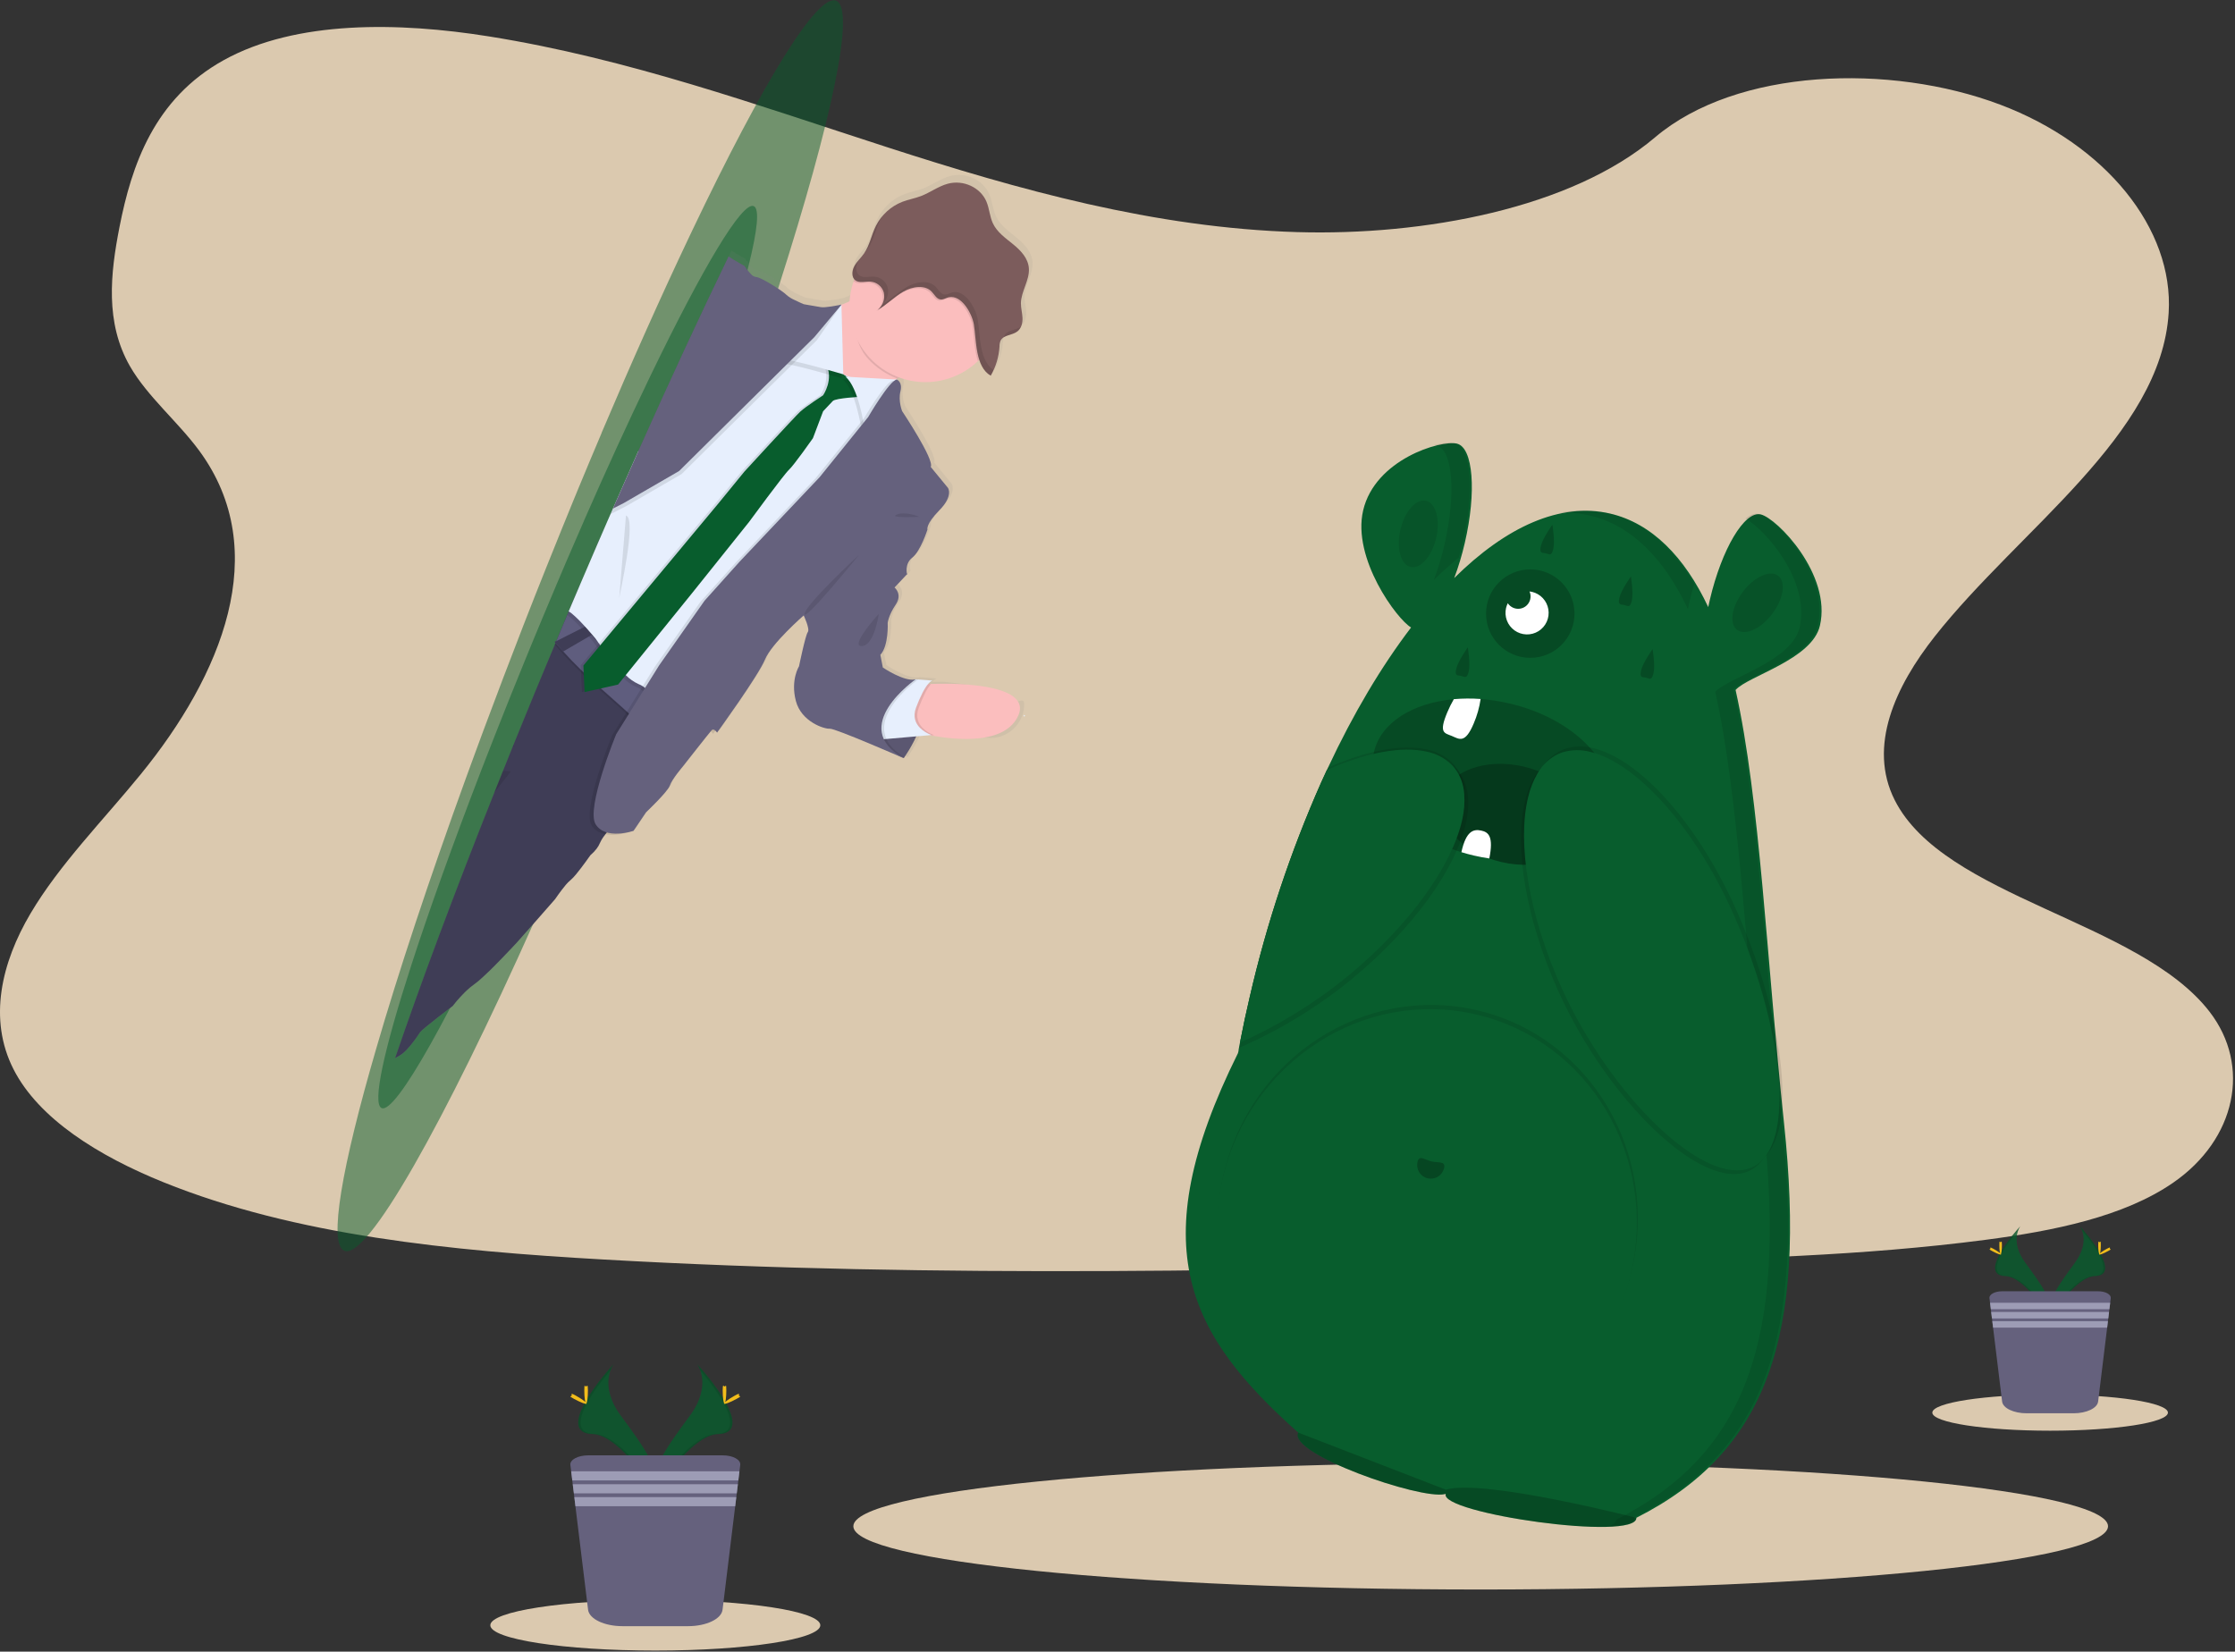 <svg width="1119" height="827" viewBox="0 0 1119 827" fill="none" xmlns="http://www.w3.org/2000/svg">
<rect x="0" y="0" width="1119" height="827" fill="#333333" stroke="none"/>
<g clip-path="url(#clip0_201_3)">
<path d="M741.34 795.87C914.807 795.87 1055.43 781.691 1055.43 764.2C1055.43 746.709 914.807 732.53 741.34 732.53C567.873 732.53 427.25 746.709 427.25 764.2C427.25 781.691 567.873 795.87 741.34 795.87Z" fill="#DBC9AF"/>
<path d="M649.58 116.22C577.91 114.14 509.64 94.88 444.46 73.8C379.28 52.72 314.7 29.39 244.74 18.22C199.74 11.04 148.29 10.02 112.03 30.11C77.15 49.43 65.87 82.8 59.81 113.75C55.25 137.04 52.57 161.56 65.06 183.36C73.74 198.5 89.14 211.22 99.79 225.72C136.86 276.18 110.66 338.39 70.49 387.65C51.65 410.76 29.8 432.81 15.26 457.41C0.72 482.01 -5.99 510.22 6.72 535.29C19.33 560.16 49.37 578.84 81.92 591.98C148.02 618.67 225.92 626.31 301.92 630.63C470.01 640.22 639.01 636.06 807.64 631.91C870.03 630.38 932.64 628.82 994.07 620.79C1028.15 616.33 1063.34 609.25 1088.07 592.16C1119.49 570.46 1127.27 533.73 1106.22 506.52C1070.92 460.89 973.3 449.52 948.62 400.59C935.04 373.64 948.99 343.59 968.73 318.59C1011.07 264.97 1082.05 217.92 1085.79 156.59C1088.36 114.49 1054.24 72.33 1001.48 52.41C946.18 31.53 869.48 34.16 828.69 68.72C786.69 104.36 712.87 118.05 649.58 116.22Z" fill="#DBC9AF"/>
<path opacity="0.5" d="M172.31 626.22C164.39 622.69 171.09 584.34 188.31 525.22C199.31 487.29 214.69 440.81 233.31 389.51C234.65 385.83 236.01 382.14 237.37 378.41C238.903 374.23 240.457 370.017 242.03 365.77L242.17 365.42C242.39 364.81 242.62 364.21 242.84 363.61C248.8 347.61 255.03 331.24 261.53 314.5C261.65 314.16 261.78 313.83 261.91 313.5L262.24 312.65C263.8 308.65 265.38 304.65 266.97 300.58C267.14 300.16 267.3 299.72 267.47 299.3C267.7 298.71 267.93 298.14 268.15 297.56C268.23 297.38 268.29 297.19 268.37 297.03C268.5 296.68 268.64 296.34 268.77 296.03C270.37 292.03 271.96 287.98 273.55 284.03C276.15 277.563 278.73 271.16 281.29 264.82C281.737 263.707 282.187 262.607 282.64 261.52C283.927 258.327 285.217 255.157 286.51 252.01C287.01 250.81 287.51 249.6 287.99 248.41C288.37 247.5 288.74 246.58 289.11 245.68C293.17 235.86 297.203 226.23 301.21 216.79C301.22 216.757 301.22 216.723 301.21 216.69C316.46 180.76 331.21 147.77 344.91 118.93C344.99 118.78 345.05 118.62 345.13 118.47L346.58 115.41C381.74 41.7 409.4 -3.79 418.75 0.41C428.37 4.69 416.39 60.55 390.14 142.67C389.8 143.76 389.45 144.83 389.09 145.92C389.035 146.134 388.969 146.344 388.89 146.55C387.557 150.803 386.153 155.137 384.68 159.55C384.6 159.81 384.51 160.07 384.42 160.33C381.087 170.53 377.54 181.063 373.78 191.93C373.27 193.39 372.78 194.88 372.24 196.36C366.44 213.15 360.24 230.63 353.59 248.65C353.19 249.76 352.78 250.86 352.37 251.98C345.72 270.03 338.71 288.61 331.37 307.57C330.9 308.77 330.43 309.98 329.97 311.19C329.87 311.45 329.77 311.7 329.66 311.96C327.827 316.66 325.983 321.38 324.13 326.12C323.6 327.44 323.13 328.76 322.57 330.07C321.25 333.42 319.93 336.77 318.57 340.07C318.46 340.37 318.34 340.67 318.22 340.96C318.1 341.25 318.03 341.43 317.93 341.66C317.71 342.24 317.48 342.81 317.25 343.38C316.63 344.93 316.02 346.48 315.4 348.01C314.33 350.69 313.26 353.34 312.19 356.01L311.86 356.81C311.863 356.847 311.863 356.883 311.86 356.92C307.513 367.66 303.18 378.217 298.86 388.59C297.407 392.09 295.957 395.567 294.51 399.02C293.44 401.57 292.38 404.11 291.31 406.62C283.37 425.39 275.57 443.36 267.97 460.39C222.01 563.22 183.65 631.28 172.31 626.22Z" fill="#085D2D"/>
<path opacity="0.5" d="M191.08 554.83C186.2 552.73 192.26 525.45 206 483.07C214.8 455.89 226.77 422.49 241 385.55L244.11 377.55C245.277 374.543 246.463 371.51 247.67 368.45C247.708 368.365 247.741 368.278 247.77 368.19L248.29 366.89C252.83 355.337 257.567 343.537 262.5 331.49C262.59 331.24 262.69 331.01 262.79 330.77C262.89 330.53 262.95 330.36 263.04 330.16C264.22 327.26 265.41 324.37 266.61 321.45L267 320.52L267.51 319.27C267.57 319.14 267.62 319 267.67 318.88C267.72 318.76 267.88 318.39 267.98 318.15C269.193 315.23 270.397 312.333 271.59 309.46C273.55 304.793 275.493 300.17 277.42 295.59L278.42 293.21C279.42 290.9 280.36 288.62 281.33 286.34L282.44 283.74C282.73 283.08 283 282.42 283.28 281.74C286.327 274.653 289.35 267.693 292.35 260.86C292.356 260.837 292.356 260.813 292.35 260.79C303.75 234.79 314.71 210.93 324.77 190.02C324.83 189.91 324.88 189.79 324.94 189.68L326 187.46C351.86 133.99 371.62 100.72 377.38 103.21C383.31 105.77 373.05 145.6 352.48 204.56L351.66 206.9C351.61 207.05 351.56 207.2 351.5 207.35C350.433 210.403 349.337 213.507 348.21 216.66L348.01 217.22C345.39 224.553 342.633 232.123 339.74 239.93C339.35 240.99 338.96 242.06 338.55 243.12C334.07 255.19 329.28 267.78 324.22 280.76L323.29 283.15C318.21 296.15 312.877 309.503 307.29 323.21C306.94 324.08 306.59 324.95 306.23 325.82C306.15 326.01 306.07 326.19 306 326.38L301.81 336.59L300.63 339.44C299.63 341.86 298.63 344.28 297.63 346.67C297.55 346.89 297.46 347.1 297.37 347.31C297.28 347.52 297.23 347.65 297.15 347.82L296.64 349.05C296.17 350.17 295.71 351.29 295.24 352.4L292.89 358.22L292.64 358.8V358.88C289.36 366.64 286.107 374.263 282.88 381.75C281.793 384.283 280.703 386.797 279.61 389.29C278.81 391.143 278.01 392.977 277.21 394.79C271.27 408.35 265.46 421.36 259.82 433.68C225.67 508.22 198.07 557.85 191.08 554.83Z" fill="#085D2D"/>
<path d="M512.8 352.48C512.8 349.69 510.07 351.13 509.69 351.25C508.593 350.35 507.399 349.575 506.13 348.94C500.04 345.77 490.84 343.84 483.51 342.71C483.484 342.701 483.456 342.701 483.43 342.71C476.97 341.71 471.99 341.37 471.99 341.37L468.18 341.42H466.76C467.259 340.679 467.991 340.127 468.84 339.85C469.9 339.72 464.36 339.31 461.73 339.13H461.62L460.4 339.05C454.62 340.41 443.79 332.98 443.79 332.98L442.53 326.64C446.81 322.01 446.19 310.44 446.19 310.44C446.19 310.44 446.55 306.56 450.19 301.22C453.83 295.88 449.58 292.5 449.58 292.5L455.87 285.79C455.6 284.633 455.561 283.433 455.757 282.261C455.953 281.089 456.378 279.967 457.01 278.96C457.394 278.391 457.87 277.891 458.42 277.48V277.43L458.52 277.34C462.63 274.19 466.1 263.25 466.1 263.25C466.1 263.25 465.3 261.3 469.8 256.01V255.95C470.4 255.25 471.1 254.5 471.91 253.66C471.91 253.59 472.03 253.53 472.09 253.46C479.31 246.22 476.47 242.22 476.47 242.22L467.7 231.56C469.77 228.1 453.15 203.27 453.15 203.27C453.15 203.27 451.03 198.16 452.23 193.27C452.566 192.118 452.601 190.899 452.33 189.73C452.172 189.07 451.848 188.461 451.39 187.96C451.108 187.659 450.768 187.417 450.39 187.25L449.79 187.2L450.5 186.68C450.79 186.49 451.07 186.28 451.36 186.08C451.98 186.32 452.6 186.53 453.23 186.72C459.334 188.692 465.835 189.097 472.137 187.898C478.438 186.7 484.337 183.935 489.29 179.86C489.54 179.67 489.78 179.46 490.01 179.25C490.24 179.04 490.64 178.71 490.95 178.42C491.09 178.29 491.23 178.17 491.35 178.04C491.47 177.91 491.82 177.58 492.05 177.34C492.12 177.56 492.19 177.77 492.27 177.99C492.583 178.876 492.961 179.739 493.4 180.57C493.437 180.647 493.481 180.72 493.53 180.79C493.527 180.82 493.527 180.85 493.53 180.88C493.6 181.03 493.69 181.17 493.77 181.31C494.34 182.263 495.032 183.137 495.83 183.91C496.025 184.103 496.232 184.283 496.45 184.45C496.761 184.716 497.096 184.954 497.45 185.16C497.502 185.206 497.559 185.246 497.62 185.28C497.68 185.326 497.743 185.366 497.81 185.4C498.07 184.94 498.32 184.47 498.56 184C500.684 179.857 501.92 175.317 502.19 170.67C502.202 170.104 502.249 169.54 502.33 168.98C502.384 168.552 502.509 168.137 502.7 167.75C503.07 166.99 503.668 166.364 504.41 165.96C505.609 165.35 506.87 164.867 508.17 164.52L508.48 164.41L508.86 164.28L509.6 163.99L509.72 163.93C509.94 163.84 510.14 163.73 510.35 163.63C510.413 163.584 510.48 163.544 510.55 163.51C510.789 163.376 511.017 163.223 511.23 163.05L511.33 162.97C511.524 162.823 511.705 162.659 511.87 162.48C511.95 162.4 512 162.3 512.08 162.22C512.191 162.099 512.291 161.968 512.38 161.83L512.62 161.48C512.672 161.369 512.732 161.262 512.8 161.16C513.565 159.61 513.91 157.886 513.8 156.16C513.66 153.68 512.93 151.28 512.96 148.79C513.05 142.84 517.34 137.16 516.96 131.25C516.62 126.13 512.85 122.15 508.96 118.97C505.07 115.79 500.75 112.82 498.62 108.27C497.03 104.86 496.81 100.89 495.38 97.41C492.38 90.12 483.58 86.01 475.63 88.18C470.87 89.49 466.73 92.64 462.1 94.39C459.04 95.54 455.83 96.06 452.78 97.23C449.178 98.622 445.949 100.834 443.35 103.69C442.89 104.19 442.46 104.69 442.04 105.25L441.65 105.78C441.36 106.18 441.07 106.58 440.81 107C440.69 107.18 440.58 107.35 440.47 107.54C440.106 108.119 439.772 108.716 439.47 109.33C439.18 109.9 438.93 110.48 438.68 111.07C437.29 114.43 436.43 118.01 434.76 121.21C434.39 121.939 433.969 122.64 433.5 123.31C432.85 124.24 432.1 125.11 431.36 125.99C431.16 126.23 430.96 126.47 430.76 126.69C430.679 126.807 430.588 126.917 430.49 127.02C430.35 127.21 430.19 127.39 430.04 127.58C429.89 127.77 429.86 127.81 429.78 127.92C429.7 128.03 429.48 128.33 429.35 128.54C429.22 128.75 429.2 128.73 429.13 128.84C428.93 129.15 428.75 129.47 428.57 129.79V129.86C428.01 130.937 427.702 132.127 427.67 133.34C427.658 133.94 427.746 134.539 427.93 135.11C427.978 135.257 428.035 135.4 428.1 135.54C428.251 135.862 428.45 136.159 428.69 136.42C428.57 136.75 428.43 137.09 428.32 137.42C428.06 138.18 427.82 138.96 427.6 139.73C427.46 140.26 427.35 140.73 427.23 141.28C426.764 143.305 426.466 145.366 426.34 147.44L425.7 147.77C424.574 148.329 423.415 148.82 422.23 149.24H422.11C421.11 149.46 414.21 150.9 411.79 150.48L403.16 148.97C403.16 148.97 401.16 148.14 398.97 147.09C397.317 146.368 395.775 145.415 394.39 144.26C392.74 142.48 381.33 135.14 378.93 135.15C377.951 134.997 377.057 134.501 376.41 133.75C375.685 132.863 375.017 131.931 374.41 130.96C374.41 130.96 374.18 130.84 373.82 130.62C373.37 129.99 373.09 129.52 373.09 129.52C373.09 129.52 369.7 127.66 366.25 125.52L364.78 128.52C364.7 128.67 364.63 128.83 364.55 128.99C350.63 157.69 335.41 190.46 319.55 226.05C319.556 226.083 319.556 226.117 319.55 226.15C315.37 235.483 311.153 245.02 306.9 254.76L305.73 257.46L304.17 261.02L300.1 270.42L298.68 273.69C295.98 279.95 293.26 286.283 290.52 292.69C288.84 296.617 287.153 300.58 285.46 304.58C285.33 304.91 285.18 305.25 285.04 305.58C284.96 305.75 284.89 305.93 284.81 306.11C284.58 306.68 284.33 307.25 284.09 307.83C283.91 308.24 283.73 308.68 283.55 309.09C281.87 313.09 280.2 317.09 278.55 321.01L277.79 321.4L278.2 321.85C278.06 322.18 277.92 322.5 277.79 322.85C270.89 339.33 264.223 355.48 257.79 371.3L257.07 373.08L256.92 373.43C255.227 377.61 253.56 381.76 251.92 385.88C250.453 389.56 248.997 393.207 247.55 396.82C227.44 447.34 210.43 492.95 197.78 530.03C197.18 530.44 196.54 530.91 195.89 531.44C196.54 530.95 197.17 530.44 197.75 530.09C198.25 529.748 198.771 529.438 199.31 529.16C200.487 528.535 201.568 527.743 202.52 526.81C202.95 526.41 203.37 526 203.78 525.57C206.126 522.941 208.253 520.125 210.14 517.15C210.444 516.789 210.779 516.454 211.14 516.15L211.67 515.67L211.75 515.6C212.04 515.35 212.35 515.07 212.7 514.78L212.76 514.73L213.28 514.3L213.34 514.25L213.9 513.78C215.61 512.38 217.7 510.73 219.69 509.17L220.41 508.62L222.84 506.74L224.04 505.83L226.69 503.83C226.714 503.789 226.741 503.748 226.77 503.71C227.01 503.4 227.56 502.71 228.33 501.76C228.344 501.738 228.365 501.72 228.39 501.71C228.481 501.585 228.577 501.465 228.68 501.35C229.74 500.11 231.12 498.56 232.68 497.02C232.87 496.84 233.06 496.64 233.27 496.46L233.84 495.91L234.77 495.08C235.685 494.267 236.646 493.509 237.65 492.81C238.935 491.883 240.163 490.882 241.33 489.81L241.58 489.59C241.75 489.42 241.94 489.24 242.14 489.07C242.284 488.948 242.421 488.818 242.55 488.68L242.98 488.28L243.69 487.61L244.14 487.18L245.2 486.18L246.39 485L246.57 484.82C247.18 484.2 247.8 483.57 248.43 482.95L249.16 482.21C249.46 481.9 249.76 481.58 250.06 481.28C250.57 480.77 251.06 480.28 251.58 479.73L252.69 478.57C253.05 478.18 253.41 477.82 253.75 477.46C254.3 476.89 254.82 476.35 255.31 475.82L255.42 475.7L256.69 474.36C256.69 474.36 256.69 474.36 256.75 474.29C257.06 473.98 257.33 473.69 257.59 473.4L257.84 473.13C258.09 472.89 258.31 472.64 258.5 472.44C259.25 471.65 259.68 471.18 259.68 471.18L268.68 460.93L277.85 450.22L278.26 449.76C278.26 449.76 280.6 446.24 282.99 443.33L283.31 442.94C284.126 441.916 285.04 440.975 286.04 440.13C286.845 439.455 287.585 438.705 288.25 437.89C288.3 437.89 288.34 437.78 288.4 437.72C291.1 434.56 294.59 429.65 295.71 428.04L296.08 427.52C297.01 426.747 297.867 425.89 298.64 424.96C299.579 423.872 300.335 422.64 300.88 421.31C301.408 420.116 302.079 418.991 302.88 417.96C302.884 417.944 302.884 417.926 302.88 417.91L303.04 417.69L303.61 416.95C304.316 417.086 305.031 417.173 305.75 417.21C309.036 417.335 312.321 416.916 315.47 415.97C315.562 415.946 315.652 415.916 315.74 415.88C316.56 415.69 317.18 415.51 317.51 415.41L317.8 415.32L324.01 406.22L324.16 406.01C324.16 406.01 327.44 402.9 330.58 399.57C330.92 399.21 331.25 398.85 331.58 398.5C333.82 396.08 335.8 393.7 336.19 392.44C337.19 389.29 342.7 382.89 342.7 382.89C342.7 382.89 352.15 370.81 355.84 366.25C355.99 366.06 356.14 365.87 356.27 365.72L356.77 365.11C356.883 365.189 356.99 365.276 357.09 365.37C357.368 365.645 357.619 365.947 357.84 366.27C357.86 366.312 357.883 366.352 357.91 366.39L358.22 365.95C358.43 365.67 358.72 365.24 359.11 364.71C359.411 364.993 359.676 365.312 359.9 365.66L359.99 365.79C359.99 365.79 380.89 336.93 384.15 328.79C384.902 327.092 385.845 325.485 386.96 324C391.23 318.09 398.43 311.27 401.81 308.18L402.81 307.29C403.33 306.81 403.64 306.55 403.64 306.55L404 307.33C404 307.39 404 307.45 404.07 307.52C404.93 309.47 406.67 313.79 405.74 314.98C404.55 316.54 401.36 332.29 401.36 332.29C401.36 332.29 397.01 339.21 399.83 349.84C402.65 360.47 414.43 364.18 417.06 363.96C418.75 363.81 433.53 369.96 444 374.47L446.58 375.58L449.18 376.69L453.23 378.46L453.46 378.56C453.79 378.72 454.13 378.87 454.46 379L454.67 378.72L454.77 378.57L455.77 379.04L454.77 378.47C455.18 377.89 455.89 376.84 456.77 375.41C456.814 375.311 456.867 375.218 456.93 375.13L457.21 374.66L457.68 373.86C457.73 373.75 457.79 373.66 457.84 373.57L458.32 372.71C458.35 372.669 458.377 372.626 458.4 372.58C459.06 371.38 459.75 370.04 460.4 368.58C460.5 368.39 460.6 368.18 460.69 367.98L463.27 367.76L465.05 367.61L466.05 367.53L467.35 367.4L467.96 367.52L492.6 369.3L494.4 369.44C496.747 369.646 499.11 369.36 501.34 368.6C503.569 367.84 505.616 366.623 507.348 365.026C509.08 363.43 510.46 361.489 511.398 359.329C512.337 357.168 512.815 354.836 512.8 352.48Z" fill="url(#paint0_linear_201_3)"/>
<path d="M452.47 379.6C452.47 379.6 471.21 354.2 458.4 340.14L428.01 349.37L429.61 360.52C429.61 360.52 442.78 375.73 452.47 379.6Z" fill="#65617D"/>
<path opacity="0.1" d="M428.01 349.37L429.61 360.52C429.61 360.52 438.91 371.22 447.61 376.96C449.15 377.997 450.788 378.881 452.5 379.6C452.5 379.6 452.61 379.47 452.8 379.19C452.822 379.158 452.842 379.125 452.86 379.09C455.126 375.805 457.106 372.333 458.78 368.71C459.4 367.34 460.01 365.87 460.57 364.38C462.57 358.69 463.81 352.25 462.07 346.55C461.443 344.439 460.395 342.476 458.99 340.78C458.87 340.64 458.75 340.49 458.61 340.35C458.556 340.275 458.496 340.205 458.43 340.14L457.76 340.34L447.48 343.46L428.01 349.37Z" fill="black"/>
<path d="M301.14 271.43L298.59 273.7L300.01 270.43L301.14 271.43Z" fill="#65617D"/>
<path opacity="0.1" d="M301.14 271.43L298.59 273.7L300.01 270.43L301.14 271.43Z" fill="black"/>
<path d="M461.7 342.53C461.7 342.53 448.48 356.94 456.5 366.07C456.5 366.07 460.36 367.19 466.05 368.24C479.16 370.64 501.93 372.64 509.23 359.5C519.67 340.68 469.85 342.38 469.85 342.38L466.08 342.45L461.7 342.53Z" fill="#FBBEBE"/>
<path opacity="0.1" d="M461.7 342.53C461.7 342.53 448.48 356.94 456.5 366.07C456.5 366.07 460.36 367.19 466.05 368.24L467.73 368.09C465.539 367.311 463.546 366.062 461.89 364.43C459.77 362.24 458.27 358.95 460.01 354.33C460.98 351.689 462.112 349.111 463.4 346.61C464.142 345.132 465.041 343.737 466.08 342.45L461.7 342.53Z" fill="black"/>
<path d="M439.37 370.39L443.81 370.01L458.75 368.71L466.37 368.04C464.182 367.262 462.191 366.013 460.54 364.38C458.42 362.18 456.91 358.9 458.65 354.28C459.624 351.638 460.756 349.056 462.04 346.55C464.18 342.55 465.83 341.03 466.74 340.91C467.65 340.79 462.31 340.39 459.74 340.22H459.64C458.91 340.16 458.43 340.14 458.43 340.14L457.73 340.34L447.77 343.22L447.45 343.45C445.01 345.22 430.31 356.71 439.37 370.39Z" fill="#E7EFFD"/>
<path d="M324.26 375.91L308.88 411.06C308.88 411.06 306.21 413.86 303.81 416.81C303.772 416.868 303.729 416.921 303.68 416.97L303.1 417.72C303.037 417.785 302.981 417.855 302.93 417.93C302.934 417.946 302.934 417.964 302.93 417.98C301.899 419.216 301.038 420.585 300.37 422.05C299.942 423.099 299.374 424.084 298.68 424.98C297.813 426.105 296.831 427.138 295.75 428.06C295.704 428.108 295.654 428.151 295.6 428.19C295.6 428.19 291.6 433.92 288.44 437.74C288.38 437.8 288.34 437.87 288.29 437.91C287.484 438.917 286.591 439.851 285.62 440.7C284.794 441.381 284.034 442.137 283.35 442.96L283.03 443.35C280.52 446.35 277.89 450.24 277.89 450.24L268.73 460.67L259.4 471.22L258.51 472.22L257.85 472.91L257.6 473.18L256.76 474.07C256.76 474.07 256.71 474.07 256.7 474.14L255.43 475.48L255.32 475.6C254.82 476.11 254.32 476.66 253.76 477.24C253.42 477.6 253.06 477.96 252.7 478.35L251.59 479.51C251.09 480.02 250.59 480.51 250.07 481.06C249.77 481.36 249.47 481.68 249.17 481.99L248.44 482.73C247.81 483.35 247.19 483.98 246.58 484.6L246.4 484.78L245.21 485.96L244.15 486.96L243.7 487.39L242.99 488.06L242.56 488.46C242.431 488.598 242.294 488.728 242.15 488.85C241.96 489.04 241.77 489.21 241.59 489.37L241.34 489.59C240.145 490.726 238.875 491.782 237.54 492.75C236.245 493.667 235.012 494.669 233.85 495.75L233.28 496.3C233.07 496.48 232.88 496.68 232.69 496.86C231.14 498.4 229.76 499.95 228.69 501.19C228.587 501.305 228.491 501.425 228.4 501.55C228.375 501.56 228.354 501.578 228.34 501.6C227.57 502.53 227.02 503.24 226.78 503.55L226.65 503.71L224 505.71L222.8 506.62L220.37 508.5L219.65 509.05C217.65 510.61 215.57 512.26 213.86 513.66L213.3 514.13L213.24 514.18L212.72 514.61L212.66 514.66C212.31 514.95 212 515.23 211.71 515.48L211.63 515.55L211.1 516.03C210.783 516.307 210.492 516.611 210.23 516.94C208.32 519.947 206.159 522.787 203.77 525.43C203.36 525.86 202.94 526.27 202.51 526.67C201.614 527.533 200.605 528.269 199.51 528.86C198.918 529.154 198.347 529.488 197.8 529.86C210.45 492.78 227.46 447.17 247.57 396.65C249.01 393.03 250.467 389.383 251.94 385.71C253.6 381.59 255.267 377.44 256.94 373.26L257.09 372.91L257.81 371.13C264.21 355.33 270.877 339.18 277.81 322.68C277.94 322.35 278.08 322.03 278.22 321.68L277.81 321.23L278.57 320.84C280.23 316.84 281.9 312.92 283.57 308.92C283.75 308.51 283.93 308.07 284.11 307.66C284.35 307.08 284.6 306.51 284.83 305.94C284.91 305.76 284.98 305.58 285.06 305.41C285.2 305.07 285.35 304.73 285.48 304.41C287.18 300.41 288.867 296.447 290.54 292.52L308.16 312.22L308.9 313.03L321.2 326.58L321.95 327.39L325.78 331.61L327.85 333.89L328.85 334.98L341.17 348.55L341.33 348.73L341.91 349.36L324.26 375.91Z" fill="#3F3D56"/>
<path d="M412.39 154.71L409.93 189.22C409.93 189.22 439.47 203.22 440.34 198.08C440.69 196.08 444.54 192.78 449.14 189.5C456.39 184.31 465.5 179.14 465.5 179.14C465.5 179.14 435.79 134.35 432.26 143.71C430.97 147.13 427.98 149.52 424.7 151.17C420.813 153.002 416.657 154.197 412.39 154.71Z" fill="#FBBEBE"/>
<path opacity="0.1" d="M432.26 143.71C430.97 147.13 431.26 147.92 427.99 149.57C427.24 159.71 427.26 171.72 434.72 179.77C438.704 184.092 443.641 187.424 449.14 189.5C456.39 184.31 465.5 179.14 465.5 179.14C465.5 179.14 435.79 134.35 432.26 143.71Z" fill="black"/>
<path d="M437.49 125.36C433.822 128.754 430.859 132.837 428.769 137.377C426.679 141.916 425.504 146.822 425.31 151.816C425.117 156.809 425.909 161.792 427.641 166.479C429.373 171.167 432.011 175.467 435.405 179.135C438.799 182.803 442.882 185.766 447.421 187.856C451.961 189.946 456.867 191.121 461.861 191.315C466.854 191.508 471.837 190.716 476.524 188.984C481.212 187.252 485.512 184.614 489.18 181.22L489.57 180.84C496.923 173.934 501.232 164.389 501.548 154.306C501.864 144.224 498.161 134.428 491.255 127.075C484.349 119.722 474.804 115.413 464.721 115.097C454.639 114.781 444.843 118.484 437.49 125.39V125.36Z" fill="#FBBEBE"/>
<path opacity="0.1" d="M326.24 366.61C324.98 368.26 322.89 367.9 319.53 363.51C317.969 361.596 316.267 359.802 314.44 358.14C314.1 357.82 313.74 357.49 313.39 357.14C309.66 353.71 304.88 349.62 299.73 344.98L299.4 344.69C297.11 342.62 294.72 340.43 292.34 338.16L290.92 336.8C287.66 333.65 284.39 330.31 281.27 326.8L281.13 326.66C279.98 325.38 278.84 324.08 277.71 322.82C277.84 322.49 277.98 322.17 278.12 321.82L277.71 321.37L278.47 320.98C280.13 316.98 281.8 313.06 283.47 309.06C283.65 308.65 283.83 308.21 284.01 307.8C284.25 307.22 284.5 306.65 284.73 306.08C284.81 305.9 284.88 305.72 284.96 305.55L286.13 307.01C288.03 309.39 289.97 311.78 291.93 314.15L292.1 314.36C293.21 315.69 294.31 317.02 295.42 318.36C295.47 318.36 295.51 318.47 295.56 318.51C296.79 319.98 298.05 321.42 299.32 322.8L300.06 323.59C301.42 325.06 302.78 326.44 304.14 327.78C307.34 330.92 310.5 333.78 313.41 336.18C313.69 336.42 313.96 336.65 314.25 336.88C316.82 339.02 319.19 340.88 321.25 342.34L322.18 343.04L323.34 343.87C326.04 345.81 327.69 346.87 327.69 346.87C327.69 346.87 327.84 348.24 327.96 350.26C328.03 351.43 328.1 352.82 328.13 354.26C328.17 358.94 327.88 364.46 326.24 366.61Z" fill="black"/>
<path d="M326.24 366.61C324.95 367.38 323.02 366.52 320.24 362.87C318.615 360.88 316.84 359.018 314.93 357.3L314.83 357.21L313.88 356.31C310.28 353.01 305.75 349.11 300.88 344.71C300.766 344.621 300.659 344.524 300.56 344.42C297.87 342.02 295.09 339.42 292.29 336.76C291.82 336.32 291.35 335.86 290.87 335.39C287.87 332.47 284.87 329.39 281.99 326.18L281.86 326.03L278.14 321.87L277.73 321.42L278.49 321.03C280.15 317.03 281.82 313.11 283.49 309.11C283.67 308.7 283.85 308.26 284.03 307.85C284.27 307.27 284.52 306.7 284.75 306.13C284.83 305.95 284.9 305.77 284.98 305.6C285.12 305.26 285.27 304.92 285.4 304.6C287.47 307.19 289.6 309.84 291.75 312.46C291.775 312.479 291.795 312.503 291.81 312.53L292.81 313.77C293.96 315.16 295.11 316.53 296.26 317.91C297.26 319.14 298.34 320.33 299.39 321.49C299.57 321.7 299.76 321.9 299.95 322.1C300.14 322.3 300.44 322.64 300.68 322.9C304.867 327.351 309.318 331.545 314.01 335.46C314.28 335.7 314.56 335.93 314.84 336.16C317.32 338.22 319.61 340.01 321.57 341.48C321.94 341.74 322.29 342.01 322.63 342.26L323.79 343.09C326.62 345.09 328.35 346.22 328.35 346.22C328.35 346.22 328.59 348.52 328.72 351.59C328.77 352.86 328.8 354.25 328.79 355.67C328.76 360.43 328.22 365.43 326.24 366.61Z" fill="#5F5D7E"/>
<path opacity="0.1" d="M444.3 224.92L341.17 348.53L332.26 359.22L330.95 360.79C330.332 359.042 329.611 357.332 328.79 355.67C328.57 355.23 328.34 354.76 328.08 354.28C326.542 351.195 324.462 348.41 321.94 346.06C321.57 345.74 321.19 345.44 320.81 345.17L320.18 344.75C319.573 344.37 318.93 344.052 318.26 343.8C315.974 342.752 313.894 341.303 312.12 339.52L311.32 338.78C306.957 334.359 302.945 329.604 299.32 324.56C299.09 324.25 298.87 323.95 298.67 323.66C297.49 322.05 296.79 321.03 296.79 321.03C296.79 321.03 296.03 320.11 294.79 318.74C293.79 317.58 292.5 316.1 291.11 314.6C288.96 312.126 286.579 309.863 284 307.84C284.24 307.26 284.49 306.69 284.72 306.12C284.8 305.94 284.87 305.76 284.95 305.59C285.09 305.25 285.24 304.91 285.37 304.59C287.07 300.59 288.757 296.627 290.43 292.7C293.17 286.3 295.89 279.967 298.59 273.7L300.01 270.43L304.08 261.03L305.64 257.47L306.81 254.77C311.07 245.05 315.287 235.513 319.46 226.16L384.73 168.16L392.59 164.42L400.16 160.84L405.58 162.4L406.39 162.62L411.65 164.14H411.72L412.99 164.51L415.6 165.26L416.89 182.55V182.7V183.18L419.27 186.6L420.75 188.75L421.39 189L424.1 190.05L424.92 190.36L425.22 190.48L427.59 191.4L434.32 194.01L435.93 199.01L436.93 202.23L437.48 203.96L438.01 205.22L444.3 224.92Z" fill="black"/>
<path d="M445.7 223.62L341.33 348.71L332.33 359.48L332.24 359.22C331.283 356.579 330.099 354.026 328.7 351.59C328.45 351.15 328.17 350.7 327.89 350.26C326.561 348.065 324.89 346.097 322.94 344.43C322.56 344.13 322.18 343.85 321.79 343.6C321.5 343.403 321.2 343.223 320.89 343.06C320.492 342.85 320.082 342.666 319.66 342.51C317.289 341.419 315.137 339.904 313.31 338.04L312.5 337.29C309.514 334.306 306.715 331.14 304.12 327.81C302.73 326.04 301.5 324.41 300.51 323.07L299.86 322.17C299.68 321.93 299.52 321.7 299.37 321.48C298.59 320.4 298.14 319.74 298.14 319.74C298.14 319.74 295.14 316.08 291.77 312.52C291.755 312.493 291.735 312.469 291.71 312.45C289.972 310.524 288.101 308.723 286.11 307.06C285.669 306.713 285.201 306.402 284.71 306.13C284.79 305.95 284.86 305.77 284.94 305.6C285.08 305.26 285.23 304.92 285.36 304.6C287.06 300.6 288.747 296.637 290.42 292.71C293.16 286.31 295.88 279.977 298.58 273.71L300 270.44L304.07 261.04L305.63 257.48L306.8 254.78C311.06 245.06 315.277 235.523 319.45 226.17C319.456 226.137 319.456 226.103 319.45 226.07L386.1 166.83L392.83 163.63L401.53 159.5L406.74 161L407.55 161.23L411.8 162.46L412.8 162.74L413.98 163.08L416.98 163.95L418.32 181.87L419 182.87L419.11 183.03L419.25 183.24L421.32 186.24L422.16 187.46L425.5 188.76L429.66 190.37L435.74 192.73L437.82 199.24L438.19 200.4L438.73 202.08L438.99 202.9L439.16 203.41L445.7 223.62Z" fill="#E7EFFD"/>
<path opacity="0.1" d="M430.15 198.59C430.15 198.59 417.01 199.22 415.59 200.75C414.17 202.28 410.76 205.88 410.76 205.88L405.6 219.36C405.6 219.36 396.14 232.91 393.68 235.19C391.22 237.47 373.68 261.33 373.68 261.33L345.4 296.66L308.12 342.72L291.35 346.49L290.73 333.12L358.2 252.12L371.37 236.01C371.37 236.01 396.51 208.59 399.37 206.01C402.23 203.43 410.77 197.86 410.77 197.86C410.77 197.86 416.39 189.86 412.17 181.96C407.95 174.06 412.95 182.11 412.95 182.11L419.25 183.03L420.89 187.39C420.89 187.39 431.69 193.68 430.15 198.59Z" fill="black"/>
<path d="M431.5 198.64C431.5 198.64 418.36 199.27 416.94 200.8C415.52 202.33 412.11 205.93 412.11 205.93L407.01 219.41C407.01 219.41 397.5 232.96 395.01 235.22C392.52 237.48 375.01 261.37 375.01 261.37L346.74 296.69L309.46 342.76L292.69 346.52L292.09 333.22L359.55 252.22L372.73 236.1C372.73 236.1 397.87 208.68 400.68 206.1C403.49 203.52 412.08 197.95 412.08 197.95C412.08 197.95 417.7 189.95 413.48 182.06C409.26 174.17 414.27 182.2 414.27 182.2L420.57 183.12L422.21 187.48C422.21 187.48 433.01 193.73 431.5 198.64Z" fill="#085D2D"/>
<path opacity="0.1" d="M447.62 191.35C447.62 191.35 447.78 192.94 443.31 197.52C438.84 202.1 431.31 215.15 431.31 215.15C431.31 215.15 428.46 195.15 421.88 189.91L447.62 191.35Z" fill="black"/>
<path d="M449.01 190.05C449.01 190.05 449.18 191.64 444.71 196.21C440.24 200.78 432.71 213.85 432.71 213.85C432.71 213.85 429.86 193.85 423.27 188.6L449.01 190.05Z" fill="#E7EFFD"/>
<path opacity="0.1" d="M420.53 154.57L421.45 189.44C421.45 189.44 396.85 182.16 392.55 182.22C388.25 182.28 411.63 156.72 411.63 156.72L420.53 154.57Z" fill="black"/>
<path d="M421.29 152.56L422.21 187.43C422.21 187.43 397.61 180.15 393.31 180.21C389.01 180.27 412.38 154.71 412.38 154.71L421.29 152.56Z" fill="#E7EFFD"/>
<path opacity="0.1" d="M447.01 190.64C447.01 190.64 450.01 191.78 448.82 196.64C447.63 201.5 449.69 206.51 449.69 206.51C449.69 206.51 466.05 231 463.99 234.43L472.63 244.94C472.63 244.94 475.42 248.89 468.36 256.08C461.3 263.27 462.36 265.8 462.36 265.8C462.36 265.8 458.89 276.64 454.81 279.8C450.73 282.96 452.12 288.18 452.12 288.18L400.43 308.81C400.43 308.81 384.2 322.81 381.01 330.82C377.82 338.83 357.01 367.45 357.01 367.45C357.01 367.45 355.52 364.9 354.22 366.32C352.92 367.74 339.84 384.43 339.84 384.43C339.84 384.43 334.4 390.78 333.37 393.9C332.34 397.02 321.43 407.36 321.43 407.36L315.2 416.61C315.2 416.61 301.1 421.39 296.2 413.28C291.3 405.17 306.46 368.22 306.46 368.22L327.92 333.76L350.65 301.39L368.25 281.82L408.25 239.59L432.6 209.43C432.6 209.43 443.45 190.85 447.01 190.64Z" fill="black"/>
<path d="M449.01 190.05C449.01 190.05 452.01 191.18 450.82 196C449.63 200.82 451.68 205.87 451.68 205.87C451.68 205.87 468.05 230.36 465.99 233.79L474.63 244.3C474.63 244.3 477.42 248.25 470.36 255.44C463.3 262.63 464.36 265.16 464.36 265.16C464.36 265.16 460.89 276 456.81 279.16C452.73 282.32 454.12 287.54 454.12 287.54L402.41 308.13C402.41 308.13 386.26 322.22 383.01 330.22C379.76 338.22 359.01 366.84 359.01 366.84C359.01 366.84 357.52 364.29 356.22 365.71C354.92 367.13 341.84 383.82 341.84 383.82C341.84 383.82 336.4 390.17 335.37 393.3C334.34 396.43 323.43 406.75 323.43 406.75L317.19 416.01C317.19 416.01 303.1 420.78 298.19 412.67C293.28 404.56 308.52 367.61 308.52 367.61L330.01 333.16L352.74 300.79L370.31 281.22L410.31 238.99L434.66 208.83C434.66 208.83 445.51 190.22 449.01 190.05Z" fill="#65617D"/>
<path opacity="0.1" d="M428.01 349.37L429.61 360.52C429.61 360.52 438.91 371.22 447.61 376.96L452.8 379.19L453.8 379.64L452.8 379.09C448.01 376.24 445.19 373.16 443.8 370.01C438.13 357.39 455 343.73 458.95 340.78C459.34 340.48 459.59 340.29 459.7 340.22H459.75H459.6C459.27 340.289 458.936 340.332 458.6 340.35C458.317 340.365 458.033 340.365 457.75 340.35L447.77 343.22L447.45 343.45L428.01 349.37Z" fill="black"/>
<path d="M452.01 283.35L454.12 287.5L447.87 294.16C447.87 294.16 452.03 297.48 448.44 302.77C444.85 308.06 444.44 311.89 444.44 311.89C444.44 311.89 445.02 323.34 440.77 327.89L442.01 334.22C442.01 334.22 452.7 341.53 458.4 340.17C458.4 340.17 424.24 363.96 452.47 379.63C452.47 379.63 418.11 364.63 415.47 364.87C412.83 365.11 401.23 361.49 398.47 350.98C395.71 340.47 400.04 333.63 400.04 333.63C400.04 333.63 403.25 318.03 404.44 316.49C405.63 314.95 402.38 308.16 402.38 308.16L417.44 275.49L452.01 283.35Z" fill="#65617D"/>
<path opacity="0.1" d="M421.28 152.57V152.63L419.82 154.72L414.01 163.07L413.01 164.49L411.57 166.58L409.01 170.3L398.22 180.98L396.42 182.76L379.23 199.76L341.29 237.34L313.65 253.34C313.65 253.34 309.7 255.34 305.65 257.44L306.82 254.74C311.08 245.02 315.297 235.483 319.47 226.13C319.476 226.097 319.476 226.063 319.47 226.03C335.36 190.44 350.58 157.67 364.47 128.97C364.704 129.074 364.928 129.198 365.14 129.34C368.27 131.43 371.97 133.53 373.38 134.34L373.97 134.67C374.577 135.642 375.245 136.574 375.97 137.46C377.12 138.85 378.55 140.21 379.73 140.21C382.11 140.21 393.37 147.4 395 149.21C395.745 149.897 396.583 150.476 397.49 150.93C400.12 152.4 403.64 153.85 403.64 153.85L411.86 155.24L412.18 155.3H412.28C414.49 155.59 419.28 153.5 420.75 152.8L421.17 152.61L421.28 152.57Z" fill="black"/>
<path d="M421.3 152.57L419.48 154.75L412.88 162.64L411.81 163.93L411.73 164L407.73 168.79L395.97 180.43L394.13 182.25L380.93 195.32L340.01 235.84L312.37 251.84L306.88 254.65C311.14 244.93 315.357 235.393 319.53 226.04C319.536 226.007 319.536 225.973 319.53 225.94C335.42 190.35 350.64 157.58 364.53 128.88C364.61 128.72 364.68 128.56 364.76 128.41C368.53 130.86 372.76 133.16 372.76 133.16C372.76 133.16 373.03 133.61 373.47 134.24C374.238 135.361 375.112 136.406 376.08 137.36C376.717 138.082 377.588 138.557 378.54 138.7C380.92 138.7 392.18 145.89 393.81 147.7C395.008 148.735 396.357 149.581 397.81 150.21C400.11 151.37 402.45 152.33 402.45 152.33L410.98 153.79C413.24 154.17 419.47 152.89 420.98 152.56C421.063 152.569 421.147 152.569 421.23 152.56H421.29L421.3 152.57Z" fill="#65617D"/>
<path opacity="0.1" d="M257.82 374.5L256.82 373.42L256.97 373.07C257.22 373.566 257.504 374.044 257.82 374.5Z" fill="black"/>
<path opacity="0.1" d="M255.78 386.22L247.46 396.86C248.9 393.24 250.357 389.593 251.83 385.92L255.78 386.22Z" fill="black"/>
<path d="M296.24 317.9L295.41 318.38L294.79 318.74L281.95 326.22L281.82 326.07L278.1 321.91L277.69 321.46L278.45 321.07L291.11 314.65L291.92 314.24L292.8 313.8C293.95 315.15 295.09 316.52 296.24 317.9Z" fill="#3F3D56"/>
<path opacity="0.1" d="M460.4 258.79C460.4 258.79 453.28 255.79 448.91 257.67C444.54 259.55 460.4 258.79 460.4 258.79Z" fill="black"/>
<path opacity="0.1" d="M440.01 307.31C440.01 307.31 437.81 323.31 431.47 323.49C425.13 323.67 440.01 307.31 440.01 307.31Z" fill="black"/>
<path opacity="0.1" d="M310.01 299.6C310.06 298.24 319.01 259.91 313.41 258.11L310.01 299.6Z" fill="black"/>
<path opacity="0.1" d="M437.49 125.36C432.891 129.614 429.414 134.938 427.37 140.86L427.6 141.04C429.6 142.46 432.53 141.47 435.07 141.63C436.628 141.73 438.116 142.315 439.324 143.304C440.533 144.292 441.402 145.633 441.81 147.14C442.148 148.735 442.033 150.392 441.48 151.926C440.928 153.459 439.958 154.808 438.68 155.82C443.26 153.23 446.99 149.26 451.56 146.65C456.13 144.04 462.37 143.13 465.77 146.65C467.23 148.17 468.3 150.53 470.5 150.58C471.82 150.58 473.06 149.73 474.38 149.44C480.91 148.16 486.05 157.93 486.87 163.1C487.68 168.1 487.73 175.1 489.57 180.79C493.211 177.37 496.143 173.267 498.198 168.715C500.253 164.162 501.391 159.249 501.548 154.257C501.704 149.264 500.876 144.29 499.11 139.617C497.344 134.945 494.675 130.666 491.255 127.025C487.835 123.384 483.732 120.452 479.18 118.397C474.627 116.342 469.714 115.204 464.721 115.047C459.729 114.891 454.754 115.719 450.082 117.485C445.41 119.251 441.131 121.92 437.49 125.34V125.36Z" fill="black"/>
<path d="M475.08 148.81C473.76 149.09 472.53 149.98 471.2 149.95C469.01 149.95 467.93 147.54 466.47 146.02C463.08 142.48 456.84 143.38 452.27 146.02C447.7 148.66 443.97 152.61 439.38 155.2C440.661 154.191 441.634 152.842 442.187 151.308C442.74 149.774 442.852 148.115 442.51 146.52C442.102 145.013 441.233 143.672 440.024 142.683C438.816 141.695 437.328 141.11 435.77 141.01C433.23 140.85 430.32 141.84 428.31 140.41C426.3 138.98 426.42 135.71 427.69 133.35C428.96 130.99 431.05 129.13 432.59 126.92C435.51 122.74 436.3 117.58 438.59 113.04C441.365 107.553 446.064 103.281 451.79 101.04C454.79 99.88 458.01 99.35 461.03 98.2C465.62 96.46 469.72 93.32 474.43 92.02C482.31 89.84 491 93.88 493.94 101.08C495.35 104.51 495.54 108.44 497.1 111.8C499.2 116.3 503.47 119.23 507.29 122.35C511.11 125.47 514.83 129.35 515.14 134.46C515.5 140.3 511.24 145.93 511.14 151.81C511.14 154.28 511.81 156.65 511.93 159.1C512.05 161.55 511.44 164.34 509.41 165.92C506.79 167.97 502.41 167.63 500.95 170.59C500.589 171.51 500.412 172.492 500.43 173.48C500.115 178.631 498.609 183.64 496.03 188.11C488.26 183.65 488.89 170.44 487.61 162.51C486.75 157.3 481.62 147.53 475.08 148.81Z" fill="#7C5C5C"/>
<path opacity="0.1" d="M430.1 277.81C430.1 277.81 403.36 302.57 402.84 307.3C402.32 312.03 430.1 277.81 430.1 277.81Z" fill="black"/>
<g opacity="0.1">
<path d="M502.88 168.08C504.28 165.19 508.52 165.44 511.15 163.54C510.766 164.457 510.158 165.262 509.38 165.88C507.46 167.38 504.59 167.61 502.62 168.78C502.683 168.539 502.77 168.304 502.88 168.08Z" fill="black"/>
<path d="M441.58 152.55C446.05 149.97 449.74 146.09 454.23 143.55C458.72 141.01 465.04 140.03 468.43 143.55C469.89 145.07 470.97 147.43 473.16 147.48C474.49 147.48 475.72 146.62 477.04 146.34C483.58 145.06 488.71 154.83 489.54 160C490.79 167.75 490.22 180.51 497.43 185.26C496.99 186.26 496.53 187.15 496 188.07C488.23 183.61 488.86 170.4 487.58 162.47C486.75 157.3 481.58 147.53 475.08 148.81C473.76 149.09 472.53 149.98 471.2 149.95C469.01 149.95 467.93 147.54 466.47 146.02C463.08 142.48 456.84 143.38 452.27 146.02C447.7 148.66 443.97 152.61 439.38 155.2C440.281 154.47 441.029 153.57 441.58 152.55Z" fill="black"/>
<path d="M429.65 130.85C428.38 133.21 428.22 136.46 430.27 137.91C432.32 139.36 435.19 138.35 437.73 138.51C439.289 138.611 440.777 139.196 441.987 140.184C443.197 141.172 444.069 142.513 444.48 144.02C444.799 145.538 444.708 147.114 444.216 148.585C443.724 150.056 442.848 151.369 441.68 152.39C442.674 150.593 442.969 148.492 442.51 146.49C442.102 144.983 441.233 143.642 440.024 142.654C438.816 141.665 437.328 141.08 435.77 140.98C433.23 140.82 430.32 141.81 428.31 140.38C426.3 138.95 426.42 135.68 427.69 133.32C428.477 131.969 429.405 130.705 430.46 129.55C430.166 129.968 429.895 130.402 429.65 130.85Z" fill="black"/>
<path d="M440.52 110.54C438.26 115.08 437.52 120.24 434.52 124.42C433.93 125.27 433.26 126.06 432.59 126.85C435.49 122.68 436.28 117.53 438.53 113.01C439.548 110.975 440.848 109.093 442.39 107.42C441.686 108.41 441.061 109.453 440.52 110.54Z" fill="black"/>
</g>
<path d="M512.81 358.76C513.025 358.76 513.2 358.585 513.2 358.37C513.2 358.155 513.025 357.98 512.81 357.98C512.595 357.98 512.42 358.155 512.42 358.37C512.42 358.585 512.595 358.76 512.81 358.76Z" fill="#E6E8EC"/>
<path d="M819.29 759.97C819.53 771.97 720.14 757.69 723.86 747.97L723.34 748.12C710.82 750.96 644.67 727.85 649.98 717.32C595.72 668.8 571.21 625.22 619.8 527.35C620.019 526.704 620.147 526.031 620.18 525.35C620.18 525.11 620.27 524.87 620.31 524.64C620.48 523.78 620.64 522.92 620.81 522.06C620.81 521.92 620.86 521.79 620.89 521.66C620.92 521.53 620.98 521.24 621.02 521.03C622.42 513.81 623.977 506.56 625.69 499.28C634.158 462.413 646.129 426.44 661.44 391.85C661.76 391.16 662.06 390.47 662.38 389.79C662.56 389.38 662.75 388.97 662.94 388.57L664.17 385.89C664.22 385.77 664.28 385.66 664.33 385.54C664.53 385.14 664.71 384.74 664.9 384.35C677.52 357.35 691.64 333.65 706.49 314.18C699.49 310.18 676.86 279.64 682.49 255.56C688.49 230 721.3 220.24 729.44 222.13C737.58 224.02 739.34 246.29 733.38 271.85C732.006 277.82 730.239 283.693 728.09 289.43C754.09 263.69 781.31 251.37 806.19 257.16C826.83 261.97 843.38 278.67 855.26 303.97C855.5 302.8 855.77 301.62 856.04 300.43C862.04 274.87 873.41 255.68 881.56 257.57C889.71 259.46 917.14 287.72 911.18 313.28C907.23 330.28 875.18 338.42 868.96 345.47C881.2 400.31 884.56 481.17 893.17 561.98C904.59 669.39 884.82 726.78 819.29 759.97Z" fill="#085D2D"/>
<path opacity="0.2" d="M805.73 404C801.21 423.38 775.15 434.15 745.66 429.84C743.1 429.467 740.523 428.98 737.93 428.38C735.797 427.88 733.713 427.317 731.68 426.69C702.57 417.76 683.31 396.22 687.9 376.54C691.34 361.74 707.38 351.95 727.9 350.08C732.361 349.694 736.845 349.664 741.31 349.99C746.155 350.352 750.963 351.098 755.69 352.22C788.23 359.75 810.63 382.95 805.73 404Z" fill="black"/>
<path d="M792.637 415.968C795.714 402.769 782.393 388.383 762.884 383.836C743.376 379.289 725.067 386.303 721.991 399.502C718.914 412.702 732.235 427.088 751.744 431.635C771.252 436.182 789.561 429.168 792.637 415.968Z" fill="#05391C"/>
<path d="M737.86 362.22C733.49 372.67 730.54 370.01 726.86 368.49C723.18 366.97 720.23 367.13 724.61 356.68C725.56 354.408 726.656 352.201 727.89 350.07C732.351 349.684 736.835 349.654 741.3 349.98C740.698 354.194 739.541 358.309 737.86 362.22Z" fill="white"/>
<path d="M745.66 429.84C743.1 429.467 740.523 428.98 737.93 428.38C735.797 427.88 733.713 427.317 731.68 426.69C734.03 415.94 737.77 415.08 741.56 415.86C745.35 416.64 747.83 418.91 745.66 429.84Z" fill="white"/>
<path opacity="0.2" d="M766.16 329.39C778.393 329.39 788.31 319.473 788.31 307.24C788.31 295.007 778.393 285.09 766.16 285.09C753.927 285.09 744.01 295.007 744.01 307.24C744.01 319.473 753.927 329.39 766.16 329.39Z" fill="black"/>
<path opacity="0.1" d="M719.039 269.394C721.171 260.245 718.893 251.894 713.95 250.742C709.007 249.59 703.271 256.073 701.138 265.222C699.006 274.371 701.284 282.722 706.227 283.874C711.17 285.026 716.906 278.544 719.039 269.394Z" fill="black"/>
<path opacity="0.12" d="M887.298 307.37C892.971 299.882 894.291 291.327 890.245 288.262C886.2 285.197 878.321 288.783 872.648 296.27C866.974 303.758 865.655 312.313 869.7 315.378C873.746 318.443 881.624 314.858 887.298 307.37Z" fill="black"/>
<path d="M767.01 296.35C766.608 296.256 766.201 296.186 765.79 296.14C766.331 297.363 766.457 298.729 766.15 300.03C765.875 301.214 765.258 302.291 764.376 303.127C763.494 303.964 762.386 304.524 761.19 304.736C759.993 304.949 758.76 304.806 757.644 304.325C756.527 303.844 755.577 303.046 754.91 302.03C754.529 302.79 754.237 303.592 754.04 304.42C753.558 306.499 753.702 308.675 754.455 310.672C755.208 312.669 756.536 314.398 758.271 315.641C760.006 316.884 762.07 317.585 764.204 317.656C766.337 317.726 768.443 317.163 770.256 316.037C772.07 314.912 773.509 313.274 774.392 311.331C775.276 309.388 775.563 307.227 775.219 305.12C774.875 303.014 773.914 301.056 772.459 299.496C771.003 297.935 769.117 296.84 767.04 296.35H767.01Z" fill="white"/>
<path opacity="0.2" d="M735.35 336.22C734.43 340.17 733.27 338.84 731.55 338.44C729.83 338.04 728.21 338.72 729.13 334.77C730.05 330.82 734.89 324.13 734.89 324.13C734.89 324.13 736.27 332.27 735.35 336.22Z" fill="black"/>
<path opacity="0.2" d="M777.7 274.81C776.78 278.81 775.62 277.43 773.9 277.03C772.18 276.63 770.56 277.31 771.48 273.36C772.4 269.41 777.24 262.72 777.24 262.72C777.24 262.72 778.62 270.85 777.7 274.81Z" fill="black"/>
<path opacity="0.2" d="M817.01 300.72C816.09 304.67 814.93 303.34 813.21 302.94C811.49 302.54 809.87 303.22 810.79 299.27C811.71 295.32 816.55 288.63 816.55 288.63C816.55 288.63 817.92 296.77 817.01 300.72Z" fill="black"/>
<path opacity="0.2" d="M827.87 337.09C826.95 341.04 825.8 339.71 824.08 339.31C822.36 338.91 820.74 339.59 821.66 335.64C822.58 331.69 827.41 325 827.41 325C827.41 325 828.8 333.13 827.87 337.09Z" fill="black"/>
<path opacity="0.2" d="M723.86 745.87L723.34 748.08C710.82 750.92 644.67 727.81 649.98 717.28L723.86 745.87Z" fill="black"/>
<path opacity="0.2" d="M723.86 747.93L723.34 748.08L723.86 745.87C742.86 740.32 819.29 759.97 819.29 759.97C819.53 771.93 720.14 757.69 723.86 747.93Z" fill="black"/>
<g opacity="0.1">
<path d="M734.01 412.01C728.95 434.76 707.92 464.62 676.71 490.29C659.604 504.291 640.64 515.854 620.36 524.65C620.55 523.65 620.75 522.65 620.94 521.65C622.38 514.23 623.98 506.77 625.74 499.27C634.208 462.403 646.179 426.43 661.49 391.84C661.81 391.15 662.11 390.46 662.43 389.78C662.61 389.37 662.8 388.96 662.99 388.56C683.83 378.76 702.89 374.82 716.24 377.88C720.772 378.791 724.965 380.933 728.36 384.07C728.949 384.632 729.503 385.23 730.02 385.86C732.985 389.633 734.729 394.22 735.02 399.01C735.351 403.369 735.01 407.754 734.01 412.01Z" fill="black"/>
</g>
<g opacity="0.1">
<path d="M732.35 409.41C727.29 432.16 706.26 462.02 675.04 487.69C658.598 501.152 640.439 512.367 621.04 521.04C622.44 513.82 623.997 506.57 625.71 499.29C634.178 462.423 646.149 426.45 661.46 391.86C661.78 391.17 662.08 390.48 662.4 389.8C662.58 389.39 662.77 388.98 662.96 388.58L664.19 385.9L664.92 384.36C684.36 375.76 702.02 372.42 714.59 375.3C719.124 376.212 723.317 378.358 726.71 381.5C727.299 382.059 727.853 382.653 728.37 383.28C731.356 387.05 733.121 391.641 733.43 396.44C733.736 400.793 733.371 405.167 732.35 409.41Z" fill="black"/>
</g>
<path d="M732.1 410.47C727.01 433.22 706.01 463.08 674.8 488.75C658.357 502.202 640.198 513.407 620.8 522.07C620.8 521.93 620.85 521.8 620.88 521.67C620.91 521.54 620.97 521.25 621.01 521.04C622.41 513.82 623.967 506.57 625.68 499.29C634.148 462.423 646.119 426.45 661.43 391.86C661.75 391.17 662.05 390.48 662.37 389.8C662.55 389.39 662.74 388.98 662.93 388.58L664.16 385.9C664.21 385.78 664.27 385.67 664.32 385.55C683.89 376.84 701.67 373.45 714.32 376.35C718.851 377.269 723.043 379.413 726.44 382.55C727.032 383.11 727.586 383.708 728.1 384.34C731.067 388.112 732.811 392.7 733.1 397.49C733.432 401.842 733.095 406.22 732.1 410.47Z" fill="#085D2D"/>
<path opacity="0.1" d="M817.053 635.712C830.702 577.149 795.998 519.006 739.537 505.847C683.077 492.687 626.242 529.494 612.593 588.057C598.943 646.62 633.648 704.763 690.108 717.922C746.568 731.082 803.403 694.275 817.053 635.712Z" fill="black"/>
<path d="M816.566 637.818C830.216 579.255 795.511 521.112 739.051 507.953C682.591 494.793 625.756 531.6 612.106 590.163C598.457 648.727 633.162 706.869 689.622 720.029C746.082 733.188 802.917 696.381 816.566 637.818Z" fill="#085D2D"/>
<path d="M723.01 584.89C722.806 585.764 722.433 586.589 721.91 587.319C721.388 588.048 720.727 588.668 719.965 589.142C718.426 590.099 716.57 590.406 714.805 589.995C713.04 589.584 711.511 588.489 710.553 586.95C709.596 585.411 709.289 583.555 709.7 581.79C710.56 578.11 713.1 580.68 716.77 581.53C720.44 582.38 723.84 581.22 723.01 584.89Z" fill="#064622"/>
<g opacity="0.1">
<path d="M796.01 258.13C816.64 262.94 833.2 279.64 845.08 304.93C845.32 303.77 845.58 302.59 845.86 301.4C846.58 298.3 847.39 295.3 848.25 292.4C837.02 273.45 822.54 260.97 805.16 256.92C797.07 255.09 788.678 255.049 780.57 256.8C785.754 256.51 790.952 256.957 796.01 258.13Z" fill="black"/>
<path d="M892.12 561.75C883.51 480.94 880.12 400.08 867.91 345.24C874.13 338.24 906.18 330.02 910.13 313.05C916.13 287.49 888.64 259.24 880.51 257.34C878.51 256.87 876.23 257.71 873.93 259.64C884.07 265.4 906.41 290.93 901.01 314.22C897.01 331.22 865.01 339.36 858.79 346.41C871.01 401.28 874.36 482.14 883.01 562.95C894.45 670.35 874.68 727.73 809.15 760.95C809.15 762.41 807.71 763.48 805.15 764.22C813.15 763.86 818.39 762.5 818.33 759.75C883.79 726.54 903.56 669.15 892.12 561.75Z" fill="black"/>
<path d="M719.23 223.1C727.37 224.99 729.13 247.25 723.18 272.82C721.801 278.79 720.031 284.663 717.88 290.4C722.013 286.32 726.167 282.583 730.34 279.19C731.05 276.74 731.72 274.19 732.34 271.63C738.34 246.06 736.53 223.8 728.4 221.9C726.26 221.4 722.4 221.72 717.79 222.9C718.275 222.924 718.757 222.991 719.23 223.1Z" fill="black"/>
</g>
<g opacity="0.1">
<path d="M875.68 586.32C852.13 596.97 804.83 550.68 780.35 496.59C763.7 459.77 758.03 423.69 763.55 401.05C764.514 396.793 766.126 392.708 768.33 388.94C770.727 384.772 774.337 381.433 778.68 379.37C779.421 379.032 780.182 378.741 780.96 378.5C785.393 377.188 790.101 377.119 794.57 378.3C817.35 383.7 846.1 414.84 865.62 458.01C890.09 512.09 899.23 575.66 875.68 586.32Z" fill="black"/>
<g opacity="0.1">
<path d="M789.01 419.53C786.37 421.95 777.01 416.04 768.01 406.31C766.39 404.55 764.9 402.78 763.55 401.05C764.514 396.793 766.126 392.708 768.33 388.94C771.634 391.549 774.718 394.425 777.55 397.54C786.49 407.22 791.6 417.1 789.01 419.53Z" fill="black"/>
<path d="M794.57 378.3C796.884 380.327 799.087 382.477 801.17 384.74C810.11 394.46 815.17 404.3 812.57 406.74C809.97 409.18 800.57 403.26 791.63 393.53C786.63 388.14 782.88 382.71 780.96 378.53L794.57 378.3Z" fill="black"/>
</g>
</g>
<g opacity="0.1">
<path d="M878.77 582.6C855.22 593.26 807.92 546.96 783.44 492.88C766.78 456.05 761.11 419.97 766.63 397.33C767.597 393.072 769.213 388.988 771.42 385.22C773.813 381.049 777.425 377.71 781.77 375.65C782.509 375.319 783.267 375.032 784.04 374.79C788.475 373.468 793.188 373.399 797.66 374.59C820.43 379.98 849.18 411.13 868.71 454.29C893.18 508.37 902.31 571.94 878.77 582.6Z" fill="black"/>
</g>
<path d="M877.22 584.46C853.68 595.12 806.37 548.82 781.9 494.73C765.24 457.91 759.57 421.83 765.09 399.19C766.057 394.932 767.673 390.848 769.88 387.08C772.27 382.91 775.878 379.571 780.22 377.51C780.963 377.176 781.724 376.886 782.5 376.64C786.933 375.328 791.641 375.259 796.11 376.44C818.89 381.84 847.64 412.99 867.17 456.15C891.63 510.22 900.77 573.8 877.22 584.46Z" fill="#085D2D"/>
<path opacity="0.8" d="M1041.33 613.93C1041.33 613.93 1046.97 621.3 1038.73 632.44C1030.49 643.58 1023.73 652.98 1026.43 659.93C1026.43 659.93 1038.87 639.24 1049 638.93C1059.13 638.62 1052.47 626.37 1041.33 613.93Z" fill="#085D2D"/>
<path opacity="0.1" d="M1041.33 613.93C1041.83 614.638 1042.21 615.417 1042.48 616.24C1052.36 627.85 1057.63 638.68 1048.13 638.95C1039.28 639.2 1028.67 655.02 1026.13 659.02C1026.22 659.32 1026.32 659.63 1026.43 659.93C1026.43 659.93 1038.87 639.24 1049 638.93C1059.13 638.62 1052.47 626.37 1041.33 613.93Z" fill="black"/>
<path d="M1051.82 623.33C1051.82 625.93 1051.53 628.03 1051.17 628.03C1050.81 628.03 1050.52 625.93 1050.52 623.33C1050.52 620.73 1050.88 621.96 1051.24 621.96C1051.6 621.96 1051.82 620.73 1051.82 623.33Z" fill="#F2BD1B"/>
<path d="M1055.42 626.43C1053.14 627.67 1051.15 628.43 1050.98 628.11C1050.81 627.79 1052.51 626.53 1054.79 625.29C1057.07 624.05 1056.18 624.95 1056.35 625.29C1056.52 625.63 1057.7 625.22 1055.42 626.43Z" fill="#F2BD1B"/>
<path opacity="0.8" d="M1011.53 613.93C1011.53 613.93 1005.89 621.3 1014.14 632.44C1022.39 643.58 1029.14 652.98 1026.43 659.93C1026.43 659.93 1013.99 639.24 1003.87 638.93C993.75 638.62 1000.4 626.37 1011.53 613.93Z" fill="#085D2D"/>
<path opacity="0.1" d="M1011.53 613.93C1011.04 614.641 1010.65 615.419 1010.38 616.24C1000.5 627.85 995.24 638.68 1004.74 638.95C1013.58 639.2 1024.19 655.02 1026.74 659.02C1026.66 659.329 1026.56 659.633 1026.44 659.93C1026.44 659.93 1014 639.24 1003.88 638.93C993.76 638.62 1000.4 626.37 1011.53 613.93Z" fill="black"/>
<path d="M1001.01 623.33C1001.01 625.93 1001.3 628.03 1001.66 628.03C1002.02 628.03 1002.31 625.93 1002.31 623.33C1002.31 620.73 1001.95 621.96 1001.59 621.96C1001.23 621.96 1001.01 620.73 1001.01 623.33Z" fill="#F2BD1B"/>
<path d="M997.45 626.43C999.73 627.67 1001.72 628.43 1001.89 628.11C1002.06 627.79 1000.35 626.53 998.07 625.29C995.79 624.05 996.69 624.95 996.52 625.29C996.35 625.63 995.17 625.22 997.45 626.43Z" fill="#F2BD1B"/>
<path d="M1026.44 716.36C1059.01 716.36 1085.42 712.308 1085.42 707.31C1085.42 702.312 1059.01 698.26 1026.44 698.26C993.866 698.26 967.46 702.312 967.46 707.31C967.46 712.308 993.866 716.36 1026.44 716.36Z" fill="#DBC9AF"/>
<path d="M1056.79 649.98L1056.51 652.29L1056.11 655.54L1055.95 656.9L1055.55 660.15L1055.38 661.51L1054.99 664.76L1050.47 701.76C1050.07 705.07 1044.67 707.64 1038.16 707.64H1014.71C1008.19 707.64 1002.8 705.07 1002.4 701.76L997.88 664.76L997.48 661.51L997.32 660.15L996.92 656.9L996.75 655.54L996.36 652.29L996.07 649.98C995.85 648.11 998.77 646.54 1002.45 646.54H1050.45C1054.1 646.54 1057.01 648.11 1056.79 649.98Z" fill="#65617D"/>
<path d="M1056.51 652.29L1056.12 655.54H996.76L996.36 652.29H1056.51Z" fill="#9D9CB5"/>
<path d="M1055.95 656.9L1055.56 660.15H997.32L996.92 656.9H1055.95Z" fill="#9D9CB5"/>
<path d="M1055.38 661.51L1054.99 664.76H997.88L997.49 661.51H1055.38Z" fill="#9D9CB5"/>
<path opacity="0.8" d="M349.01 682.97C349.01 682.97 356.91 693.3 345.36 708.9C333.81 724.5 324.29 737.67 328.14 747.4C328.14 747.4 345.57 718.4 359.75 718.02C373.93 717.64 364.56 700.39 349.01 682.97Z" fill="#085D2D"/>
<path opacity="0.1" d="M349.01 682.97C349.699 683.969 350.244 685.06 350.63 686.21C364.46 702.47 371.84 717.64 358.53 718.02C346.14 718.38 331.28 740.53 327.72 746.13C327.84 746.56 327.98 746.98 328.14 747.4C328.14 747.4 345.57 718.4 359.75 718.02C373.93 717.64 364.56 700.39 349.01 682.97Z" fill="black"/>
<path d="M363.65 696.14C363.65 699.78 363.24 702.72 362.74 702.72C362.24 702.72 361.83 699.78 361.83 696.14C361.83 692.5 362.34 694.22 362.83 694.22C363.32 694.22 363.65 692.5 363.65 696.14Z" fill="#F2BD1B"/>
<path d="M368.69 700.48C365.5 702.22 362.69 703.27 362.47 702.83C362.25 702.39 364.63 700.62 367.82 698.83C371.01 697.04 369.75 698.36 369.99 698.83C370.23 699.3 371.88 698.74 368.69 700.48Z" fill="#F2BD1B"/>
<path opacity="0.8" d="M307.23 682.97C307.23 682.97 299.32 693.3 310.87 708.9C322.42 724.5 331.94 737.67 328.09 747.4C328.09 747.4 310.67 718.4 296.49 718.02C282.31 717.64 291.63 700.39 307.23 682.97Z" fill="#085D2D"/>
<path opacity="0.1" d="M307.23 682.97C306.535 683.969 305.99 685.064 305.61 686.22C291.77 702.48 284.4 717.65 297.7 718.03C310.09 718.39 324.96 740.54 328.52 746.14C328.401 746.571 328.257 746.995 328.09 747.41C328.09 747.41 310.67 718.41 296.49 718.03C282.31 717.65 291.63 700.39 307.23 682.97Z" fill="black"/>
<path d="M292.54 696.14C292.54 699.78 292.94 702.72 293.45 702.72C293.96 702.72 294.36 699.78 294.36 696.14C294.36 692.5 293.85 694.22 293.36 694.22C292.87 694.22 292.54 692.5 292.54 696.14Z" fill="#F2BD1B"/>
<path d="M287.5 700.48C290.69 702.22 293.5 703.27 293.71 702.83C293.92 702.39 291.56 700.62 288.37 698.83C285.18 697.04 286.44 698.36 286.19 698.83C285.94 699.3 284.3 698.74 287.5 700.48Z" fill="#F2BD1B"/>
<path d="M328.1 826.45C373.724 826.45 410.71 820.773 410.71 813.77C410.71 806.767 373.724 801.09 328.1 801.09C282.476 801.09 245.49 806.767 245.49 813.77C245.49 820.773 282.476 826.45 328.1 826.45Z" fill="#DBC9AF"/>
<path d="M370.62 733.47L370.22 736.7L369.66 741.26L369.43 743.16L368.88 747.72L368.64 749.62L368.09 754.17L361.76 806C361.2 810.62 353.64 814.23 344.52 814.23H311.67C302.54 814.23 295 810.62 294.43 806L288.1 754.22L287.55 749.67L287.32 747.77L286.75 743.21L286.52 741.31L285.97 736.75L285.57 733.52C285.26 730.9 289.34 728.7 294.51 728.7H361.69C366.84 728.65 370.94 730.85 370.62 733.47Z" fill="#65617D"/>
<path d="M370.22 736.7L369.67 741.26H286.53L285.97 736.7H370.22Z" fill="#9D9CB5"/>
<path d="M369.44 743.16L368.88 747.72H287.32L286.76 743.16H369.44Z" fill="#9D9CB5"/>
<path d="M368.64 749.62L368.09 754.17H288.1L287.55 749.62H368.64Z" fill="#9D9CB5"/>
</g>
<defs>
<linearGradient id="paint0_linear_201_3" x1="268.964" y1="569.43" x2="511.86" y2="101.834" gradientUnits="userSpaceOnUse">
<stop stop-color="#808080" stop-opacity="0.25"/>
<stop offset="0.54" stop-color="#808080" stop-opacity="0.12"/>
<stop offset="1" stop-color="#808080" stop-opacity="0.1"/>
</linearGradient>
<clipPath id="clip0_201_3">
<rect width="1118.03" height="826.45" fill="white"/>
</clipPath>
</defs>
</svg>
